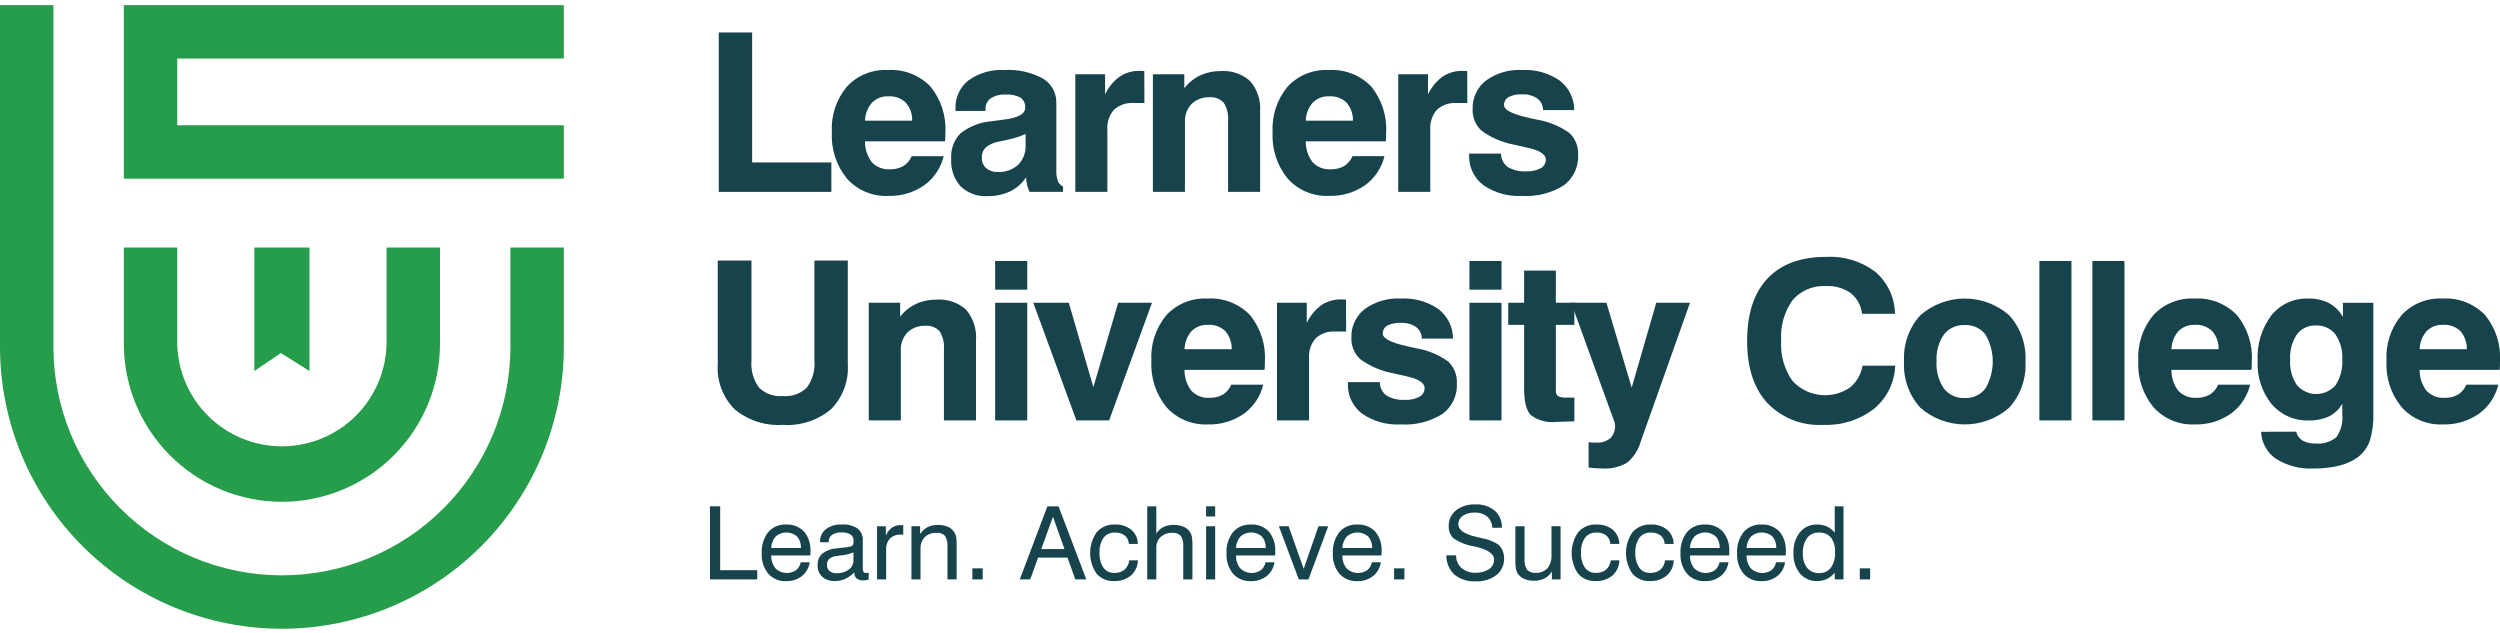<svg width="245" height="62" viewBox="0 0 245 62" fill="none" xmlns="http://www.w3.org/2000/svg">
<g clip-path="url(#clip0_1345_1219)">
<path d="M12.134 17.512H55.255V12.278H17.368V5.737H55.255V0.503H12.134V17.512Z" fill="#259D4A"/>
<path d="M50.021 24.256V33.99C50.021 39.929 47.661 45.625 43.462 49.824C39.262 54.024 33.567 56.383 27.628 56.383C21.689 56.383 15.993 54.024 11.794 49.824C7.594 45.625 5.235 39.929 5.235 33.99V0.503H0V33.99C0 41.317 2.911 48.344 8.092 53.526C13.273 58.707 20.3 61.617 27.627 61.617C34.955 61.617 41.982 58.707 47.163 53.526C52.344 48.344 55.255 41.317 55.255 33.99V24.256H50.021Z" fill="#259D4A"/>
<path d="M37.886 33.571C37.862 36.276 36.771 38.863 34.85 40.767C32.928 42.671 30.332 43.74 27.627 43.74C24.922 43.74 22.326 42.671 20.405 40.767C18.484 38.863 17.392 36.276 17.368 33.571V24.257H12.134V33.571C12.12 35.615 12.509 37.642 13.281 39.535C14.053 41.427 15.192 43.148 16.632 44.599C18.073 46.049 19.785 47.201 21.672 47.986C23.559 48.772 25.583 49.176 27.627 49.176C29.671 49.176 31.695 48.772 33.582 47.986C35.469 47.201 37.182 46.049 38.622 44.599C40.062 43.148 41.201 41.427 41.973 39.535C42.745 37.642 43.135 35.615 43.12 33.571V24.257H37.886V33.571Z" fill="#259D4A"/>
<path d="M27.53 34.598L30.33 36.362V24.256H24.926V36.362L27.53 34.598Z" fill="#259D4A"/>
<path d="M70.438 18.805V3.18H73.709V15.92H81.474V18.805H70.438Z" fill="#17444C"/>
<path d="M89.349 15.305H92.481C92.208 16.457 91.527 17.473 90.565 18.164C89.533 18.875 88.301 19.237 87.049 19.198C86.293 19.234 85.539 19.101 84.841 18.81C84.143 18.52 83.517 18.078 83.01 17.516C81.962 16.237 81.43 14.612 81.52 12.96C81.428 11.34 81.953 9.745 82.988 8.495C83.498 7.946 84.121 7.515 84.815 7.232C85.509 6.95 86.257 6.823 87.005 6.861C87.775 6.813 88.546 6.932 89.265 7.209C89.985 7.487 90.636 7.916 91.175 8.468C92.227 9.752 92.753 11.389 92.644 13.046C92.644 13.265 92.642 13.429 92.639 13.539C92.635 13.643 92.626 13.748 92.612 13.852H84.771C84.756 14.592 84.994 15.314 85.445 15.899C85.669 16.136 85.943 16.321 86.246 16.44C86.55 16.559 86.876 16.61 87.201 16.588C87.664 16.607 88.123 16.499 88.529 16.276C88.895 16.044 89.181 15.704 89.349 15.305ZM84.771 11.825H89.393C89.412 11.175 89.186 10.541 88.761 10.049C88.536 9.836 88.27 9.672 87.98 9.567C87.689 9.463 87.379 9.419 87.071 9.44C86.774 9.423 86.477 9.47 86.198 9.576C85.92 9.682 85.668 9.845 85.456 10.055C85.029 10.547 84.787 11.173 84.771 11.825Z" fill="#17444C"/>
<path d="M100.561 17.373C100.177 17.964 99.639 18.439 99.005 18.747C98.307 19.075 97.543 19.236 96.771 19.22C96.291 19.251 95.809 19.181 95.356 19.017C94.903 18.853 94.489 18.596 94.14 18.265C93.485 17.517 93.153 16.541 93.217 15.549C93.186 15.092 93.252 14.633 93.411 14.204C93.57 13.774 93.819 13.383 94.14 13.056C95.021 12.374 96.082 11.965 97.192 11.879C97.516 11.829 97.939 11.773 98.466 11.709C99.797 11.539 100.463 11.161 100.465 10.574C100.482 10.383 100.451 10.191 100.373 10.015C100.296 9.84 100.175 9.687 100.022 9.571C99.567 9.333 99.053 9.228 98.541 9.269C98.028 9.236 97.518 9.366 97.084 9.64C96.918 9.761 96.784 9.921 96.695 10.107C96.607 10.292 96.566 10.496 96.576 10.702V10.871H93.639V10.659C93.615 10.127 93.719 9.597 93.941 9.113C94.162 8.629 94.496 8.204 94.914 7.874C95.937 7.145 97.179 6.788 98.433 6.861C99.746 6.783 101.054 7.073 102.209 7.699C102.624 7.948 102.965 8.304 103.196 8.729C103.426 9.154 103.538 9.634 103.52 10.117V16.674C103.502 17.039 103.554 17.404 103.672 17.751C103.77 17.985 103.951 18.175 104.18 18.285V18.806H100.907C100.796 18.598 100.712 18.377 100.658 18.148C100.6 17.894 100.567 17.634 100.561 17.373ZM100.507 13.131C99.941 13.382 99.349 13.57 98.742 13.692C98.075 13.834 97.731 13.909 97.709 13.915C97.279 14.006 96.879 14.207 96.55 14.499C96.317 14.764 96.198 15.111 96.219 15.464C96.21 15.653 96.244 15.842 96.317 16.017C96.39 16.193 96.501 16.349 96.641 16.477C96.958 16.741 97.363 16.875 97.775 16.853C98.139 16.874 98.503 16.823 98.847 16.701C99.191 16.581 99.508 16.392 99.779 16.148C100.027 15.896 100.219 15.594 100.345 15.262C100.47 14.931 100.525 14.577 100.507 14.223V13.131Z" fill="#17444C"/>
<path d="M105.38 18.805V7.275H108.296V9.247C108.622 8.555 109.116 7.956 109.731 7.502C110.312 7.122 110.994 6.928 111.688 6.946C111.808 6.946 111.905 6.947 111.973 6.951C112.04 6.955 112.097 6.96 112.141 6.967L112.153 10.096H111.104C110.754 10.069 110.402 10.114 110.07 10.227C109.738 10.341 109.432 10.52 109.17 10.754C108.939 11.021 108.762 11.33 108.651 11.665C108.54 12 108.496 12.354 108.522 12.706V18.805H105.38Z" fill="#17444C"/>
<path d="M112.983 18.805V7.275H116.062V8.644C116.473 8.107 117.006 7.677 117.616 7.387C118.243 7.101 118.925 6.957 119.614 6.967C120.141 6.926 120.671 6.993 121.172 7.163C121.672 7.334 122.133 7.605 122.525 7.959C123.229 8.788 123.577 9.861 123.492 10.945V18.805H120.35V11.837C120.404 11.215 120.254 10.593 119.923 10.064C119.748 9.875 119.532 9.73 119.291 9.638C119.05 9.546 118.792 9.51 118.535 9.534C118.213 9.517 117.89 9.566 117.588 9.679C117.285 9.791 117.008 9.964 116.775 10.187C116.552 10.424 116.38 10.703 116.268 11.009C116.156 11.314 116.108 11.639 116.125 11.963V18.805H112.983Z" fill="#17444C"/>
<path d="M132.546 15.304H135.678C135.403 16.457 134.722 17.473 133.76 18.164C132.728 18.874 131.496 19.237 130.244 19.198C129.488 19.233 128.734 19.1 128.036 18.81C127.337 18.519 126.712 18.077 126.205 17.516C125.157 16.237 124.625 14.612 124.714 12.96C124.624 11.34 125.148 9.745 126.182 8.495C126.693 7.945 127.317 7.514 128.011 7.232C128.705 6.95 129.453 6.823 130.202 6.861C130.971 6.813 131.742 6.932 132.462 7.21C133.181 7.487 133.832 7.916 134.371 8.468C135.422 9.753 135.947 11.389 135.839 13.045C135.839 13.265 135.837 13.429 135.833 13.538C135.83 13.643 135.821 13.748 135.806 13.852H127.965C127.952 14.591 128.19 15.313 128.639 15.899C128.864 16.136 129.137 16.32 129.441 16.439C129.744 16.558 130.07 16.609 130.395 16.588C130.858 16.607 131.318 16.499 131.724 16.276C132.09 16.043 132.377 15.704 132.546 15.304ZM127.965 11.825H132.587C132.606 11.175 132.381 10.542 131.956 10.049C131.732 9.836 131.466 9.672 131.175 9.567C130.883 9.462 130.574 9.419 130.265 9.439C129.968 9.423 129.671 9.47 129.393 9.576C129.115 9.682 128.862 9.845 128.651 10.054C128.224 10.547 127.981 11.173 127.965 11.825Z" fill="#17444C"/>
<path d="M137.026 18.805V7.275H139.943V9.247C140.27 8.556 140.764 7.956 141.38 7.502C141.959 7.122 142.641 6.928 143.335 6.946C143.457 6.946 143.552 6.947 143.622 6.951C143.678 6.954 143.733 6.959 143.788 6.967L143.799 10.096H142.751C142.401 10.069 142.05 10.114 141.718 10.227C141.386 10.34 141.08 10.52 140.819 10.754C140.587 11.02 140.41 11.33 140.299 11.665C140.187 12 140.143 12.354 140.17 12.706V18.805H137.026Z" fill="#17444C"/>
<path d="M143.973 15.051H147.105C147.102 15.305 147.159 15.556 147.271 15.784C147.384 16.012 147.549 16.209 147.754 16.361C148.301 16.684 148.934 16.834 149.568 16.79C150.06 16.817 150.55 16.713 150.989 16.488C151.143 16.405 151.271 16.282 151.36 16.132C151.448 15.981 151.493 15.809 151.49 15.634C151.49 15.11 150.863 14.717 149.61 14.457C149.1 14.351 148.692 14.258 148.39 14.181C147.242 13.969 146.156 13.505 145.209 12.823C144.913 12.557 144.679 12.229 144.525 11.862C144.371 11.495 144.3 11.099 144.318 10.701C144.297 10.164 144.404 9.629 144.63 9.141C144.857 8.653 145.196 8.226 145.62 7.896C146.642 7.157 147.887 6.792 149.146 6.861C150.459 6.786 151.76 7.148 152.846 7.891C153.29 8.232 153.65 8.67 153.898 9.172C154.146 9.674 154.275 10.226 154.276 10.786H151.221C151.22 10.566 151.168 10.349 151.07 10.152C150.972 9.955 150.829 9.784 150.654 9.651C150.216 9.359 149.694 9.217 149.167 9.248C148.708 9.218 148.248 9.31 147.835 9.513C147.695 9.592 147.581 9.709 147.504 9.849C147.426 9.99 147.39 10.149 147.397 10.309C147.397 10.769 148.178 11.175 149.74 11.529C150.1 11.607 150.385 11.67 150.594 11.719C151.747 11.904 152.842 12.351 153.795 13.024C154.088 13.298 154.316 13.633 154.465 14.005C154.613 14.377 154.678 14.778 154.654 15.178C154.686 15.754 154.574 16.33 154.328 16.852C154.082 17.374 153.71 17.827 153.245 18.169C152.02 18.933 150.586 19.292 149.146 19.198C147.794 19.278 146.455 18.9 145.344 18.126C144.896 17.78 144.538 17.332 144.299 16.819C144.06 16.306 143.948 15.743 143.973 15.178V15.051Z" fill="#17444C"/>
<path d="M70.339 25.534H73.644V35.336C73.564 36.278 73.825 37.217 74.38 37.983C74.685 38.281 75.052 38.511 75.454 38.654C75.857 38.798 76.285 38.852 76.711 38.814C77.141 38.853 77.574 38.799 77.981 38.657C78.388 38.514 78.76 38.285 79.071 37.986C79.631 37.222 79.894 36.28 79.812 35.336V25.534H83.085V35.686C83.138 36.495 83.019 37.306 82.737 38.066C82.455 38.827 82.016 39.519 81.448 40.098C80.135 41.202 78.445 41.753 76.733 41.637C75.012 41.754 73.313 41.205 71.986 40.103C71.415 39.526 70.972 38.833 70.688 38.071C70.404 37.31 70.285 36.497 70.339 35.686V25.534Z" fill="#17444C"/>
<path d="M85.137 41.201V29.671H88.216V31.04C88.627 30.503 89.16 30.072 89.771 29.783C90.397 29.496 91.08 29.353 91.769 29.363C92.296 29.322 92.826 29.388 93.326 29.559C93.827 29.73 94.287 30 94.68 30.355C95.383 31.183 95.731 32.257 95.647 33.34V41.201H92.504V34.232C92.558 33.611 92.409 32.988 92.078 32.459C91.902 32.271 91.686 32.125 91.445 32.033C91.205 31.941 90.946 31.906 90.69 31.93C90.367 31.913 90.045 31.962 89.742 32.074C89.439 32.186 89.163 32.359 88.929 32.582C88.707 32.819 88.534 33.099 88.422 33.404C88.311 33.709 88.262 34.034 88.28 34.359V41.201L85.137 41.201Z" fill="#17444C"/>
<path d="M97.526 25.576H100.669V28.388H97.526V25.576ZM97.526 29.671H100.669V41.201H97.526V29.671Z" fill="#17444C"/>
<path d="M105.486 41.201L101.262 29.671H104.74L107.15 37.944L109.58 29.671H112.894L108.693 41.201H105.486Z" fill="#17444C"/>
<path d="M120.664 37.7H123.796C123.522 38.853 122.841 39.868 121.878 40.56C120.846 41.27 119.614 41.632 118.362 41.594C117.607 41.629 116.853 41.496 116.154 41.205C115.456 40.915 114.831 40.473 114.323 39.912C113.275 38.633 112.743 37.008 112.833 35.356C112.742 33.736 113.267 32.141 114.301 30.89C114.811 30.341 115.435 29.91 116.13 29.628C116.824 29.346 117.572 29.219 118.32 29.257C119.09 29.209 119.861 29.328 120.58 29.605C121.299 29.883 121.951 30.312 122.489 30.864C123.541 32.149 124.065 33.785 123.957 35.441C123.957 35.661 123.955 35.825 123.952 35.934C123.948 36.039 123.939 36.144 123.925 36.248H116.084C116.071 36.987 116.308 37.709 116.758 38.295C116.983 38.532 117.256 38.716 117.559 38.835C117.863 38.954 118.189 39.005 118.514 38.984C118.977 39.003 119.437 38.895 119.843 38.672C120.209 38.438 120.496 38.1 120.664 37.7ZM116.084 34.221H120.706C120.725 33.571 120.5 32.937 120.075 32.444C119.851 32.232 119.585 32.068 119.293 31.963C119.002 31.858 118.693 31.814 118.384 31.835C118.087 31.819 117.79 31.866 117.512 31.971C117.234 32.077 116.981 32.24 116.77 32.45C116.343 32.943 116.1 33.569 116.084 34.221Z" fill="#17444C"/>
<path d="M125.146 41.201V29.671H128.062V31.644C128.39 30.952 128.883 30.352 129.499 29.898C130.079 29.518 130.761 29.324 131.454 29.342C131.577 29.342 131.672 29.344 131.741 29.348C131.797 29.35 131.853 29.355 131.908 29.363L131.919 32.492H130.87C130.521 32.466 130.169 32.51 129.837 32.623C129.505 32.737 129.199 32.916 128.938 33.151C128.706 33.416 128.529 33.726 128.418 34.061C128.306 34.396 128.262 34.75 128.289 35.102V41.201H125.146Z" fill="#17444C"/>
<path d="M132.091 37.446H135.224C135.22 37.701 135.277 37.952 135.39 38.18C135.503 38.407 135.668 38.605 135.872 38.757C136.42 39.08 137.052 39.229 137.687 39.185C138.179 39.213 138.669 39.109 139.108 38.883C139.262 38.801 139.39 38.678 139.478 38.527C139.567 38.377 139.612 38.205 139.608 38.03C139.608 37.506 138.982 37.113 137.728 36.852C137.219 36.746 136.811 36.654 136.509 36.576C135.361 36.365 134.274 35.901 133.328 35.219C133.031 34.953 132.798 34.625 132.644 34.258C132.49 33.891 132.419 33.495 132.437 33.097C132.416 32.56 132.523 32.025 132.749 31.537C132.975 31.049 133.315 30.622 133.739 30.291C134.761 29.553 136.005 29.188 137.264 29.257C138.578 29.182 139.879 29.544 140.965 30.287C141.409 30.628 141.769 31.066 142.016 31.568C142.264 32.07 142.394 32.622 142.395 33.181H139.339C139.339 32.961 139.287 32.745 139.189 32.548C139.09 32.351 138.948 32.18 138.773 32.047C138.334 31.754 137.812 31.613 137.286 31.644C136.826 31.614 136.367 31.705 135.953 31.909C135.814 31.988 135.7 32.105 135.622 32.245C135.545 32.385 135.508 32.544 135.516 32.704C135.516 33.164 136.297 33.571 137.858 33.925C138.219 34.002 138.504 34.066 138.712 34.115C139.865 34.3 140.961 34.746 141.914 35.42C142.206 35.694 142.435 36.029 142.583 36.401C142.732 36.773 142.796 37.173 142.773 37.573C142.805 38.15 142.693 38.725 142.447 39.248C142.201 39.77 141.828 40.223 141.363 40.565C140.138 41.328 138.705 41.688 137.264 41.593C135.913 41.673 134.573 41.296 133.462 40.522C133.014 40.176 132.656 39.728 132.418 39.215C132.179 38.702 132.067 38.139 132.091 37.573L132.091 37.446Z" fill="#17444C"/>
<path d="M144.005 25.576H147.148V28.388H144.005V25.576ZM144.005 29.671H147.148V41.201H144.005V29.671Z" fill="#17444C"/>
<path d="M154.288 41.286C154 41.293 153.656 41.305 153.256 41.323C152.858 41.341 152.603 41.35 152.496 41.35C151.619 41.448 150.737 41.211 150.027 40.687C149.585 40.245 149.364 39.373 149.363 38.072V31.835H147.808V29.671H149.363V26.52H152.474V29.671H154.288V31.835H152.474V38.22C152.458 38.329 152.468 38.44 152.504 38.545C152.54 38.649 152.6 38.743 152.679 38.819C152.942 38.941 153.233 38.991 153.522 38.963H154.288V41.286Z" fill="#17444C"/>
<path d="M155.683 45.826V43.333C155.783 43.348 155.888 43.358 155.995 43.365C156.103 43.372 156.244 43.376 156.418 43.376C156.92 43.414 157.418 43.261 157.811 42.947C157.975 42.777 158.101 42.574 158.181 42.352C158.261 42.13 158.294 41.893 158.276 41.658C158.275 41.604 158.267 41.551 158.253 41.499C158.242 41.445 158.227 41.392 158.21 41.34L153.977 29.671H157.433L159.906 37.987L162.315 29.671H165.619L160.792 43.27C160.567 44.087 160.096 44.815 159.442 45.354C158.705 45.775 157.859 45.969 157.011 45.911C156.816 45.911 156.609 45.904 156.385 45.89C156.162 45.875 155.928 45.855 155.683 45.826Z" fill="#17444C"/>
<path d="M185.733 35.834C185.705 36.647 185.503 37.445 185.143 38.175C184.783 38.904 184.272 39.549 183.644 40.067C182.224 41.162 180.461 41.718 178.67 41.636C177.652 41.695 176.634 41.532 175.685 41.158C174.737 40.785 173.881 40.21 173.177 39.473C171.869 38.03 171.216 36.007 171.217 33.404C171.217 30.746 171.883 28.709 173.216 27.295C174.547 25.88 176.461 25.173 178.96 25.173C180.686 25.077 182.391 25.593 183.773 26.631C184.369 27.142 184.85 27.773 185.185 28.484C185.519 29.194 185.698 29.967 185.712 30.752H182.482C182.395 29.96 181.999 29.233 181.38 28.732C180.674 28.236 179.822 27.991 178.96 28.037C178.344 27.997 177.728 28.099 177.158 28.337C176.588 28.574 176.082 28.94 175.677 29.406C174.852 30.569 174.455 31.982 174.554 33.404C174.466 34.806 174.86 36.195 175.671 37.34C176.377 38.101 177.332 38.584 178.364 38.702C179.395 38.82 180.435 38.564 181.294 37.982C181.952 37.44 182.39 36.676 182.525 35.834H185.733Z" fill="#17444C"/>
<path d="M186.596 35.421C186.549 34.6 186.666 33.778 186.938 33.003C187.21 32.227 187.634 31.513 188.183 30.902C189.389 29.842 190.939 29.257 192.544 29.257C194.15 29.257 195.7 29.842 196.905 30.902C197.456 31.512 197.881 32.226 198.154 33.002C198.427 33.777 198.544 34.6 198.497 35.421C198.544 36.243 198.428 37.067 198.155 37.845C197.882 38.622 197.457 39.338 196.905 39.95C195.7 41.01 194.149 41.594 192.544 41.594C190.939 41.594 189.389 41.01 188.183 39.95C187.633 39.337 187.21 38.621 186.937 37.844C186.665 37.066 186.549 36.243 186.596 35.421ZM189.783 35.421C189.723 36.359 189.975 37.291 190.5 38.072C190.741 38.381 191.053 38.627 191.41 38.79C191.766 38.952 192.157 39.026 192.548 39.005C192.935 39.024 193.322 38.95 193.674 38.787C194.027 38.625 194.335 38.379 194.572 38.072C195.041 37.27 195.289 36.358 195.29 35.429C195.291 34.5 195.045 33.587 194.577 32.784C194.339 32.477 194.03 32.233 193.677 32.071C193.323 31.909 192.936 31.836 192.548 31.856C192.157 31.835 191.767 31.908 191.411 32.07C191.054 32.231 190.742 32.477 190.5 32.784C189.976 33.559 189.724 34.487 189.783 35.421Z" fill="#17444C"/>
<path d="M203.002 25.576H199.86V41.201H203.002V25.576Z" fill="#17444C"/>
<path d="M208.197 25.576H205.054V41.201H208.197V25.576Z" fill="#17444C"/>
<path d="M217.381 37.7H220.513C220.239 38.853 219.559 39.868 218.597 40.56C217.565 41.27 216.333 41.633 215.081 41.594C214.325 41.629 213.571 41.497 212.873 41.206C212.174 40.915 211.549 40.473 211.042 39.912C209.993 38.633 209.461 37.008 209.551 35.356C209.46 33.736 209.984 32.14 211.02 30.89C211.529 30.341 212.153 29.91 212.847 29.628C213.541 29.346 214.288 29.219 215.037 29.257C215.806 29.209 216.577 29.328 217.297 29.605C218.016 29.883 218.668 30.312 219.206 30.864C220.259 32.148 220.784 33.784 220.676 35.441C220.676 35.661 220.674 35.825 220.67 35.934C220.667 36.039 220.658 36.144 220.643 36.248H212.802C212.787 36.987 213.025 37.71 213.477 38.295C213.701 38.532 213.974 38.717 214.278 38.836C214.581 38.955 214.907 39.005 215.232 38.984C215.695 39.003 216.154 38.895 216.56 38.672C216.927 38.439 217.213 38.1 217.381 37.7ZM212.802 34.221H217.425C217.443 33.571 217.218 32.937 216.792 32.445C216.568 32.232 216.302 32.068 216.011 31.963C215.72 31.858 215.411 31.815 215.102 31.835C214.805 31.819 214.508 31.866 214.23 31.971C213.952 32.077 213.699 32.24 213.488 32.45C213.061 32.943 212.819 33.569 212.802 34.221Z" fill="#17444C"/>
<path d="M221.593 42.315L225.027 42.305C225.067 42.484 225.143 42.653 225.25 42.802C225.357 42.952 225.492 43.078 225.649 43.174C226.034 43.383 226.469 43.482 226.907 43.461C227.272 43.5 227.642 43.466 227.994 43.361C228.346 43.257 228.673 43.083 228.958 42.851C229.421 42.196 229.629 41.394 229.542 40.597V39.568C229.241 40.097 228.793 40.527 228.251 40.803C227.63 41.089 226.951 41.225 226.269 41.202C225.579 41.228 224.893 41.099 224.261 40.822C223.629 40.545 223.068 40.129 222.619 39.605C221.658 38.404 221.17 36.893 221.247 35.357C221.162 33.762 221.637 32.188 222.591 30.907C223.025 30.368 223.578 29.939 224.208 29.652C224.837 29.366 225.525 29.23 226.216 29.257C226.917 29.237 227.612 29.39 228.239 29.703C228.815 30.017 229.29 30.488 229.607 31.061V29.672H232.588V40.438C232.625 41.374 232.508 42.309 232.242 43.206C232.012 43.842 231.603 44.399 231.064 44.809C230.522 45.199 229.908 45.478 229.257 45.63C228.438 45.828 227.597 45.922 226.755 45.911C225.453 45.983 224.16 45.654 223.05 44.968C222.615 44.672 222.256 44.278 222.003 43.817C221.749 43.356 221.609 42.841 221.593 42.315ZM224.433 35.251C224.376 36.132 224.61 37.008 225.098 37.744C225.333 38.017 225.624 38.236 225.951 38.386C226.278 38.536 226.634 38.614 226.994 38.614C227.353 38.614 227.709 38.536 228.036 38.386C228.363 38.236 228.654 38.017 228.889 37.744C229.372 36.99 229.601 36.101 229.542 35.207C229.596 34.34 229.358 33.48 228.866 32.763C228.639 32.476 228.347 32.248 228.013 32.098C227.68 31.948 227.315 31.879 226.95 31.898C226.592 31.881 226.235 31.953 225.911 32.106C225.587 32.26 225.306 32.491 225.093 32.779C224.611 33.51 224.38 34.377 224.433 35.251Z" fill="#17444C"/>
<path d="M241.704 37.7H244.837C244.563 38.853 243.883 39.868 242.92 40.56C241.888 41.27 240.657 41.633 239.404 41.594C238.649 41.629 237.894 41.497 237.196 41.206C236.498 40.915 235.873 40.473 235.366 39.912C234.317 38.633 233.785 37.008 233.875 35.356C233.783 33.736 234.308 32.14 235.343 30.89C235.853 30.341 236.476 29.91 237.17 29.628C237.864 29.346 238.612 29.219 239.36 29.257C240.13 29.209 240.901 29.328 241.62 29.605C242.34 29.883 242.991 30.312 243.53 30.864C244.582 32.148 245.108 33.784 245 35.441C245 35.661 244.998 35.825 244.994 35.934C244.99 36.039 244.981 36.144 244.967 36.248H237.126C237.111 36.987 237.349 37.71 237.8 38.295C238.024 38.532 238.298 38.717 238.601 38.836C238.905 38.955 239.231 39.005 239.556 38.984C240.019 39.003 240.478 38.895 240.884 38.672C241.25 38.439 241.536 38.1 241.704 37.7ZM237.126 34.221H241.748C241.767 33.571 241.541 32.937 241.116 32.445C240.891 32.232 240.625 32.068 240.335 31.963C240.044 31.858 239.734 31.815 239.426 31.835C239.129 31.819 238.832 31.866 238.553 31.971C238.275 32.077 238.023 32.24 237.812 32.45C237.385 32.943 237.142 33.569 237.126 34.221Z" fill="#17444C"/>
<path d="M69.578 56.782V49.618H70.578V55.878H74.211V56.782H69.578Z" fill="#17444C"/>
<path d="M78.47 55.099H79.351C79.279 55.632 79.006 56.117 78.589 56.456C78.142 56.798 77.591 56.973 77.029 56.951C76.703 56.967 76.377 56.91 76.076 56.783C75.774 56.657 75.505 56.466 75.287 56.222C74.836 55.661 74.608 54.953 74.649 54.234C74.603 53.486 74.828 52.748 75.281 52.152C75.497 51.902 75.766 51.705 76.069 51.576C76.371 51.446 76.7 51.387 77.029 51.403C77.356 51.384 77.684 51.435 77.99 51.554C78.295 51.673 78.571 51.857 78.799 52.093C79.247 52.641 79.471 53.338 79.426 54.044C79.426 54.151 79.424 54.23 79.424 54.282C79.423 54.334 79.417 54.384 79.412 54.433H75.583C75.564 54.893 75.712 55.345 76 55.705C76.265 55.96 76.609 56.117 76.975 56.148C77.342 56.18 77.708 56.085 78.013 55.879C78.255 55.684 78.418 55.406 78.47 55.099ZM75.579 53.703H78.49C78.514 53.294 78.379 52.89 78.113 52.577C77.825 52.323 77.453 52.183 77.069 52.181C76.684 52.18 76.312 52.318 76.021 52.57C75.746 52.884 75.59 53.285 75.579 53.703Z" fill="#17444C"/>
<path d="M83.724 56.086C83.472 56.353 83.173 56.571 82.841 56.727C82.529 56.87 82.19 56.944 81.848 56.943C81.388 56.97 80.934 56.822 80.58 56.527C80.426 56.379 80.305 56.2 80.227 56.002C80.148 55.803 80.113 55.59 80.125 55.377C80.114 55.169 80.148 54.962 80.225 54.77C80.303 54.578 80.421 54.405 80.573 54.263C80.965 53.956 81.44 53.775 81.937 53.742C82.092 53.726 82.301 53.703 82.566 53.675C82.847 53.658 83.126 53.614 83.398 53.543C83.482 53.519 83.554 53.464 83.601 53.39C83.644 53.257 83.661 53.117 83.651 52.979C83.658 52.861 83.634 52.745 83.581 52.64C83.529 52.535 83.45 52.445 83.352 52.38C83.079 52.229 82.768 52.16 82.456 52.181C82.127 52.158 81.8 52.244 81.524 52.425C81.418 52.511 81.334 52.621 81.279 52.746C81.224 52.871 81.2 53.008 81.209 53.144H80.367V53.105C80.356 52.868 80.403 52.632 80.501 52.415C80.599 52.199 80.746 52.009 80.932 51.86C81.381 51.533 81.93 51.371 82.486 51.403C83.037 51.361 83.588 51.498 84.054 51.794C84.229 51.944 84.365 52.133 84.452 52.346C84.539 52.559 84.574 52.789 84.555 53.018V55.624C84.54 55.773 84.566 55.922 84.631 56.056C84.665 56.092 84.706 56.12 84.752 56.137C84.799 56.154 84.848 56.16 84.897 56.154C84.93 56.154 84.962 56.151 84.995 56.147C85.033 56.142 85.079 56.135 85.132 56.125V56.8C85.038 56.827 84.942 56.847 84.846 56.862C84.77 56.873 84.693 56.878 84.616 56.878C84.377 56.896 84.141 56.829 83.947 56.69C83.869 56.617 83.809 56.527 83.77 56.428C83.731 56.328 83.716 56.221 83.724 56.115V56.086ZM83.639 54.131C83.251 54.296 82.838 54.397 82.418 54.428C82.213 54.454 82.059 54.475 81.958 54.492C81.702 54.514 81.458 54.612 81.258 54.773C81.184 54.852 81.126 54.945 81.089 55.047C81.052 55.15 81.037 55.258 81.045 55.367C81.038 55.479 81.057 55.591 81.1 55.694C81.144 55.798 81.21 55.89 81.294 55.964C81.497 56.116 81.748 56.191 82.001 56.174C82.423 56.192 82.838 56.066 83.18 55.819C83.324 55.715 83.441 55.579 83.521 55.42C83.601 55.262 83.642 55.087 83.639 54.909V54.131Z" fill="#17444C"/>
<path d="M85.952 56.782V51.574H86.813V52.507C86.927 52.195 87.127 51.923 87.391 51.721C87.654 51.542 87.967 51.452 88.285 51.462C88.351 51.462 88.399 51.463 88.428 51.464C88.458 51.466 88.488 51.47 88.518 51.476V52.4C88.493 52.397 88.468 52.395 88.439 52.392C88.408 52.392 88.363 52.391 88.305 52.391C88.107 52.377 87.909 52.404 87.722 52.469C87.535 52.535 87.363 52.638 87.217 52.772C87.085 52.924 86.984 53.1 86.92 53.291C86.856 53.482 86.83 53.683 86.845 53.884V56.782H85.952Z" fill="#17444C"/>
<path d="M92.851 56.782V53.578C92.888 53.206 92.803 52.834 92.61 52.515C92.503 52.407 92.374 52.324 92.231 52.273C92.088 52.222 91.936 52.204 91.785 52.22C91.574 52.207 91.362 52.238 91.162 52.309C90.963 52.38 90.78 52.492 90.624 52.636C90.48 52.795 90.369 52.981 90.298 53.184C90.227 53.386 90.198 53.601 90.211 53.815V56.782H89.321V51.574H90.172V52.332C90.354 52.05 90.605 51.819 90.9 51.661C91.203 51.51 91.537 51.435 91.875 51.442C92.221 51.432 92.564 51.493 92.886 51.62C93.147 51.728 93.368 51.914 93.518 52.153C93.605 52.289 93.666 52.439 93.698 52.597C93.741 52.865 93.759 53.136 93.751 53.407V56.782H92.851Z" fill="#17444C"/>
<path d="M96.304 55.698H95.289V56.782H96.304V55.698Z" fill="#17444C"/>
<path d="M99.937 56.782L102.645 49.619H103.738L106.457 56.782H105.382L104.611 54.642H101.738L100.96 56.782H99.937ZM102.045 53.806H104.318L103.19 50.645L102.045 53.806Z" fill="#17444C"/>
<path d="M110.626 53.305C110.622 53.148 110.585 52.993 110.518 52.851C110.45 52.709 110.353 52.583 110.233 52.481C109.953 52.274 109.61 52.172 109.264 52.192C109.05 52.181 108.838 52.221 108.644 52.31C108.449 52.399 108.28 52.533 108.149 52.702C107.86 53.131 107.722 53.644 107.755 54.161C107.723 54.678 107.855 55.192 108.133 55.629C108.255 55.797 108.417 55.932 108.604 56.022C108.791 56.112 108.998 56.154 109.205 56.145C109.565 56.163 109.92 56.05 110.204 55.828C110.467 55.59 110.631 55.263 110.666 54.91H111.519C111.511 55.193 111.446 55.471 111.327 55.728C111.208 55.985 111.039 56.216 110.829 56.406C110.359 56.783 109.767 56.974 109.165 56.943C108.843 56.958 108.521 56.9 108.225 56.773C107.929 56.646 107.665 56.452 107.455 56.208C107.045 55.608 106.829 54.898 106.834 54.172C106.839 53.446 107.065 52.739 107.483 52.145C107.706 51.897 107.981 51.701 108.289 51.573C108.597 51.444 108.93 51.387 109.264 51.403C109.843 51.374 110.413 51.557 110.868 51.916C111.067 52.089 111.227 52.302 111.338 52.541C111.448 52.781 111.506 53.041 111.507 53.305H110.626Z" fill="#17444C"/>
<path d="M115.959 56.782V53.578C115.996 53.206 115.912 52.832 115.718 52.513C115.611 52.406 115.481 52.324 115.339 52.273C115.196 52.222 115.044 52.204 114.893 52.22C114.473 52.199 114.061 52.343 113.745 52.621C113.602 52.761 113.489 52.93 113.416 53.117C113.342 53.303 113.309 53.503 113.319 53.703V56.782H112.429V49.619H113.319V52.307C113.474 52.032 113.707 51.808 113.988 51.664C114.297 51.51 114.638 51.434 114.983 51.442C115.329 51.432 115.672 51.493 115.994 51.62C116.255 51.728 116.476 51.914 116.626 52.153C116.713 52.288 116.774 52.439 116.806 52.597C116.849 52.865 116.867 53.136 116.859 53.407V56.782H115.959Z" fill="#17444C"/>
<path d="M118.196 49.618H119.087V50.615H118.196V49.618ZM118.196 51.573H119.087V56.782H118.196V51.573Z" fill="#17444C"/>
<path d="M124.021 55.099H124.902C124.828 55.632 124.556 56.116 124.139 56.456C123.693 56.797 123.141 56.972 122.58 56.951C122.253 56.967 121.927 56.91 121.626 56.784C121.324 56.658 121.054 56.466 120.836 56.222C120.385 55.661 120.158 54.953 120.198 54.234C120.153 53.486 120.378 52.747 120.832 52.151C121.047 51.902 121.317 51.706 121.62 51.576C121.922 51.446 122.251 51.387 122.58 51.403C122.907 51.384 123.235 51.435 123.54 51.554C123.846 51.673 124.122 51.857 124.35 52.093C124.797 52.641 125.02 53.338 124.975 54.044C124.975 54.15 124.975 54.23 124.974 54.282C124.972 54.333 124.968 54.383 124.961 54.433H121.134C121.113 54.893 121.261 55.345 121.549 55.705C121.814 55.96 122.158 56.117 122.525 56.148C122.891 56.18 123.257 56.085 123.562 55.879C123.805 55.684 123.969 55.407 124.021 55.099ZM121.128 53.703H124.041C124.064 53.294 123.929 52.891 123.664 52.577C123.375 52.323 123.004 52.183 122.62 52.181C122.235 52.18 121.863 52.318 121.572 52.57C121.297 52.885 121.14 53.285 121.128 53.703Z" fill="#17444C"/>
<path d="M127.283 56.782L125.328 51.573H126.282L127.763 55.746L129.21 51.573H130.165L128.23 56.782H127.283Z" fill="#17444C"/>
<path d="M134.443 55.099H135.324C135.25 55.632 134.978 56.116 134.561 56.456C134.115 56.797 133.563 56.972 133.002 56.951C132.675 56.967 132.349 56.91 132.047 56.784C131.746 56.658 131.476 56.466 131.258 56.222C130.807 55.661 130.58 54.953 130.62 54.234C130.575 53.486 130.8 52.747 131.254 52.151C131.469 51.902 131.739 51.706 132.041 51.576C132.344 51.446 132.673 51.387 133.002 51.403C133.329 51.384 133.657 51.435 133.962 51.554C134.268 51.673 134.544 51.857 134.772 52.093C135.219 52.641 135.442 53.338 135.397 54.044C135.397 54.15 135.397 54.23 135.395 54.282C135.394 54.333 135.39 54.383 135.383 54.433H131.556C131.535 54.893 131.683 55.345 131.971 55.705C132.236 55.96 132.58 56.117 132.947 56.148C133.313 56.18 133.679 56.085 133.984 55.879C134.227 55.684 134.39 55.407 134.443 55.099ZM131.55 53.703H134.463C134.486 53.294 134.351 52.891 134.086 52.577C133.797 52.323 133.426 52.183 133.041 52.181C132.657 52.18 132.285 52.318 131.994 52.57C131.719 52.885 131.562 53.285 131.55 53.703Z" fill="#17444C"/>
<path d="M137.635 55.698H136.621V56.782H137.635V55.698Z" fill="#17444C"/>
<path d="M141.74 54.423H142.696C142.691 54.655 142.736 54.886 142.827 55.1C142.918 55.314 143.054 55.506 143.225 55.663C143.606 55.986 144.095 56.151 144.593 56.126C145.063 56.151 145.53 56.029 145.928 55.775C146.083 55.67 146.209 55.528 146.294 55.361C146.379 55.194 146.421 55.009 146.416 54.822C146.416 54.274 145.805 53.857 144.584 53.572C144.511 53.556 144.454 53.542 144.415 53.533C143.712 53.424 143.042 53.16 142.452 52.763C142.289 52.608 142.161 52.42 142.079 52.211C141.997 52.002 141.961 51.778 141.975 51.554C141.965 51.259 142.025 50.967 142.148 50.699C142.272 50.432 142.457 50.197 142.688 50.014C143.232 49.604 143.903 49.399 144.584 49.433C145.271 49.394 145.949 49.612 146.486 50.044C146.718 50.255 146.902 50.514 147.023 50.803C147.144 51.093 147.2 51.406 147.187 51.719L146.242 51.724C146.239 51.516 146.193 51.31 146.108 51.12C146.022 50.93 145.899 50.76 145.745 50.619C145.396 50.347 144.961 50.211 144.52 50.236C144.108 50.215 143.7 50.325 143.355 50.55C143.218 50.641 143.106 50.765 143.03 50.911C142.954 51.057 142.916 51.219 142.92 51.384C142.92 51.938 143.521 52.352 144.723 52.624C144.9 52.666 145.037 52.699 145.132 52.72C145.152 52.724 145.187 52.732 145.236 52.745C145.793 52.837 146.326 53.04 146.802 53.343C146.995 53.503 147.147 53.706 147.247 53.935C147.353 54.18 147.405 54.444 147.401 54.71C147.413 55.025 147.351 55.338 147.219 55.624C147.088 55.91 146.892 56.162 146.646 56.358C146.057 56.794 145.335 57.01 144.604 56.971C143.857 57.017 143.119 56.782 142.536 56.313C142.28 56.069 142.078 55.776 141.941 55.451C141.804 55.126 141.736 54.776 141.74 54.423Z" fill="#17444C"/>
<path d="M149.406 51.573V54.768C149.37 55.141 149.456 55.516 149.651 55.835C149.758 55.944 149.888 56.028 150.031 56.08C150.174 56.132 150.328 56.151 150.48 56.135C150.695 56.151 150.912 56.118 151.114 56.041C151.316 55.965 151.499 55.845 151.65 55.69C151.938 55.316 152.079 54.85 152.045 54.379V51.573H152.937V56.782H152.085V56.004C151.913 56.293 151.665 56.529 151.367 56.685C151.045 56.843 150.69 56.922 150.332 56.913C150 56.921 149.671 56.858 149.366 56.728C149.109 56.619 148.89 56.436 148.737 56.203C148.651 56.067 148.591 55.916 148.559 55.758C148.516 55.491 148.497 55.22 148.505 54.949V51.574L149.406 51.573Z" fill="#17444C"/>
<path d="M157.814 53.305C157.81 53.147 157.772 52.992 157.704 52.85C157.636 52.708 157.539 52.582 157.419 52.48C157.14 52.274 156.798 52.171 156.452 52.191C156.238 52.18 156.025 52.221 155.831 52.31C155.636 52.398 155.466 52.533 155.334 52.701C155.047 53.131 154.909 53.644 154.942 54.16C154.909 54.678 155.042 55.192 155.32 55.629C155.442 55.797 155.604 55.932 155.791 56.022C155.978 56.112 156.184 56.154 156.392 56.144C156.752 56.163 157.106 56.05 157.39 55.828C157.653 55.59 157.818 55.263 157.853 54.91H158.704C158.697 55.192 158.632 55.471 158.514 55.728C158.396 55.985 158.227 56.215 158.017 56.405C157.547 56.782 156.955 56.974 156.353 56.942C156.031 56.958 155.709 56.9 155.412 56.772C155.116 56.645 154.852 56.452 154.641 56.208C154.232 55.608 154.015 54.898 154.02 54.172C154.025 53.446 154.251 52.739 154.669 52.145C154.892 51.896 155.168 51.701 155.477 51.573C155.785 51.444 156.118 51.386 156.452 51.403C157.03 51.373 157.6 51.556 158.053 51.916C158.253 52.088 158.414 52.301 158.524 52.541C158.635 52.781 158.694 53.041 158.695 53.305H157.814Z" fill="#17444C"/>
<path d="M163.138 53.305C163.134 53.148 163.097 52.993 163.03 52.851C162.962 52.709 162.865 52.583 162.745 52.481C162.465 52.274 162.123 52.172 161.776 52.192C161.563 52.181 161.35 52.221 161.156 52.31C160.962 52.399 160.792 52.533 160.661 52.702C160.372 53.131 160.234 53.644 160.267 54.161C160.235 54.678 160.367 55.192 160.645 55.629C160.767 55.797 160.929 55.932 161.116 56.022C161.303 56.112 161.51 56.154 161.717 56.145C162.077 56.163 162.432 56.05 162.716 55.828C162.979 55.59 163.144 55.263 163.178 54.91H164.031C164.023 55.193 163.958 55.471 163.839 55.728C163.721 55.985 163.551 56.216 163.341 56.406C162.871 56.783 162.279 56.974 161.677 56.943C161.355 56.958 161.033 56.9 160.737 56.773C160.441 56.646 160.177 56.452 159.967 56.208C159.558 55.608 159.341 54.898 159.346 54.172C159.351 53.446 159.577 52.739 159.995 52.145C160.218 51.897 160.493 51.701 160.801 51.573C161.11 51.444 161.442 51.387 161.776 51.403C162.355 51.374 162.925 51.557 163.38 51.916C163.579 52.089 163.74 52.302 163.85 52.541C163.96 52.781 164.018 53.041 164.019 53.305H163.138Z" fill="#17444C"/>
<path d="M168.509 55.099H169.391C169.318 55.632 169.046 56.117 168.628 56.456C168.181 56.798 167.63 56.973 167.068 56.951C166.742 56.967 166.416 56.91 166.115 56.783C165.814 56.657 165.544 56.466 165.326 56.222C164.875 55.661 164.648 54.953 164.688 54.234C164.643 53.486 164.867 52.748 165.321 52.152C165.536 51.902 165.805 51.705 166.108 51.576C166.411 51.446 166.739 51.387 167.068 51.403C167.396 51.384 167.723 51.435 168.029 51.554C168.334 51.673 168.611 51.857 168.838 52.093C169.287 52.641 169.511 53.338 169.465 54.044C169.465 54.151 169.464 54.23 169.464 54.282C169.462 54.334 169.456 54.384 169.451 54.433H165.622C165.603 54.893 165.751 55.345 166.039 55.705C166.304 55.96 166.648 56.117 167.015 56.148C167.381 56.18 167.748 56.085 168.052 55.879C168.295 55.684 168.457 55.406 168.509 55.099ZM165.618 53.703H168.529C168.553 53.294 168.418 52.89 168.153 52.577C167.864 52.323 167.493 52.183 167.108 52.181C166.723 52.18 166.351 52.318 166.061 52.57C165.785 52.884 165.629 53.285 165.618 53.703Z" fill="#17444C"/>
<path d="M174.055 55.099H174.936C174.864 55.632 174.591 56.117 174.174 56.456C173.727 56.798 173.176 56.973 172.614 56.951C172.288 56.967 171.962 56.91 171.661 56.783C171.359 56.657 171.09 56.466 170.872 56.222C170.421 55.661 170.193 54.953 170.234 54.234C170.188 53.486 170.413 52.748 170.866 52.152C171.082 51.902 171.351 51.705 171.654 51.576C171.956 51.446 172.285 51.387 172.614 51.403C172.941 51.384 173.269 51.435 173.574 51.554C173.88 51.673 174.156 51.857 174.384 52.093C174.832 52.641 175.056 53.338 175.011 54.044C175.011 54.151 175.009 54.23 175.009 54.282C175.008 54.334 175.002 54.384 174.996 54.433H171.168C171.149 54.893 171.297 55.345 171.585 55.705C171.85 55.96 172.194 56.117 172.56 56.148C172.927 56.18 173.293 56.085 173.598 55.879C173.84 55.684 174.003 55.406 174.055 55.099ZM171.164 53.703H174.075C174.099 53.294 173.964 52.89 173.698 52.577C173.409 52.323 173.038 52.183 172.654 52.181C172.269 52.18 171.897 52.318 171.606 52.57C171.331 52.884 171.175 53.285 171.164 53.703Z" fill="#17444C"/>
<path d="M180.665 49.618V56.782H179.804V56.125C179.595 56.384 179.332 56.593 179.032 56.738C178.735 56.876 178.41 56.946 178.082 56.942C177.762 56.955 177.443 56.895 177.15 56.765C176.856 56.636 176.597 56.441 176.39 56.196C175.946 55.627 175.722 54.916 175.759 54.195C175.72 53.462 175.945 52.74 176.392 52.16C176.597 51.913 176.856 51.716 177.149 51.585C177.442 51.454 177.761 51.392 178.082 51.403C178.42 51.397 178.756 51.466 179.064 51.606C179.356 51.744 179.61 51.952 179.804 52.211V49.619L180.665 49.618ZM179.835 54.141C179.872 53.624 179.731 53.109 179.436 52.682C179.291 52.514 179.108 52.383 178.903 52.298C178.698 52.213 178.477 52.176 178.255 52.191C178.032 52.18 177.81 52.223 177.607 52.316C177.404 52.41 177.227 52.551 177.09 52.728C176.791 53.178 176.647 53.713 176.681 54.253C176.652 54.755 176.802 55.251 177.103 55.654C177.244 55.822 177.423 55.956 177.624 56.044C177.825 56.133 178.044 56.174 178.264 56.163C178.485 56.175 178.706 56.133 178.908 56.042C179.11 55.951 179.287 55.812 179.424 55.639C179.724 55.199 179.869 54.672 179.835 54.141Z" fill="#17444C"/>
<path d="M183.274 55.698H182.259V56.782H183.274V55.698Z" fill="#17444C"/>
</g>
<defs>
<clipPath id="clip0_1345_1219">
<rect width="245" height="61.113" fill="white" transform="translate(0 0.503)"/>
</clipPath>
</defs>
</svg>
